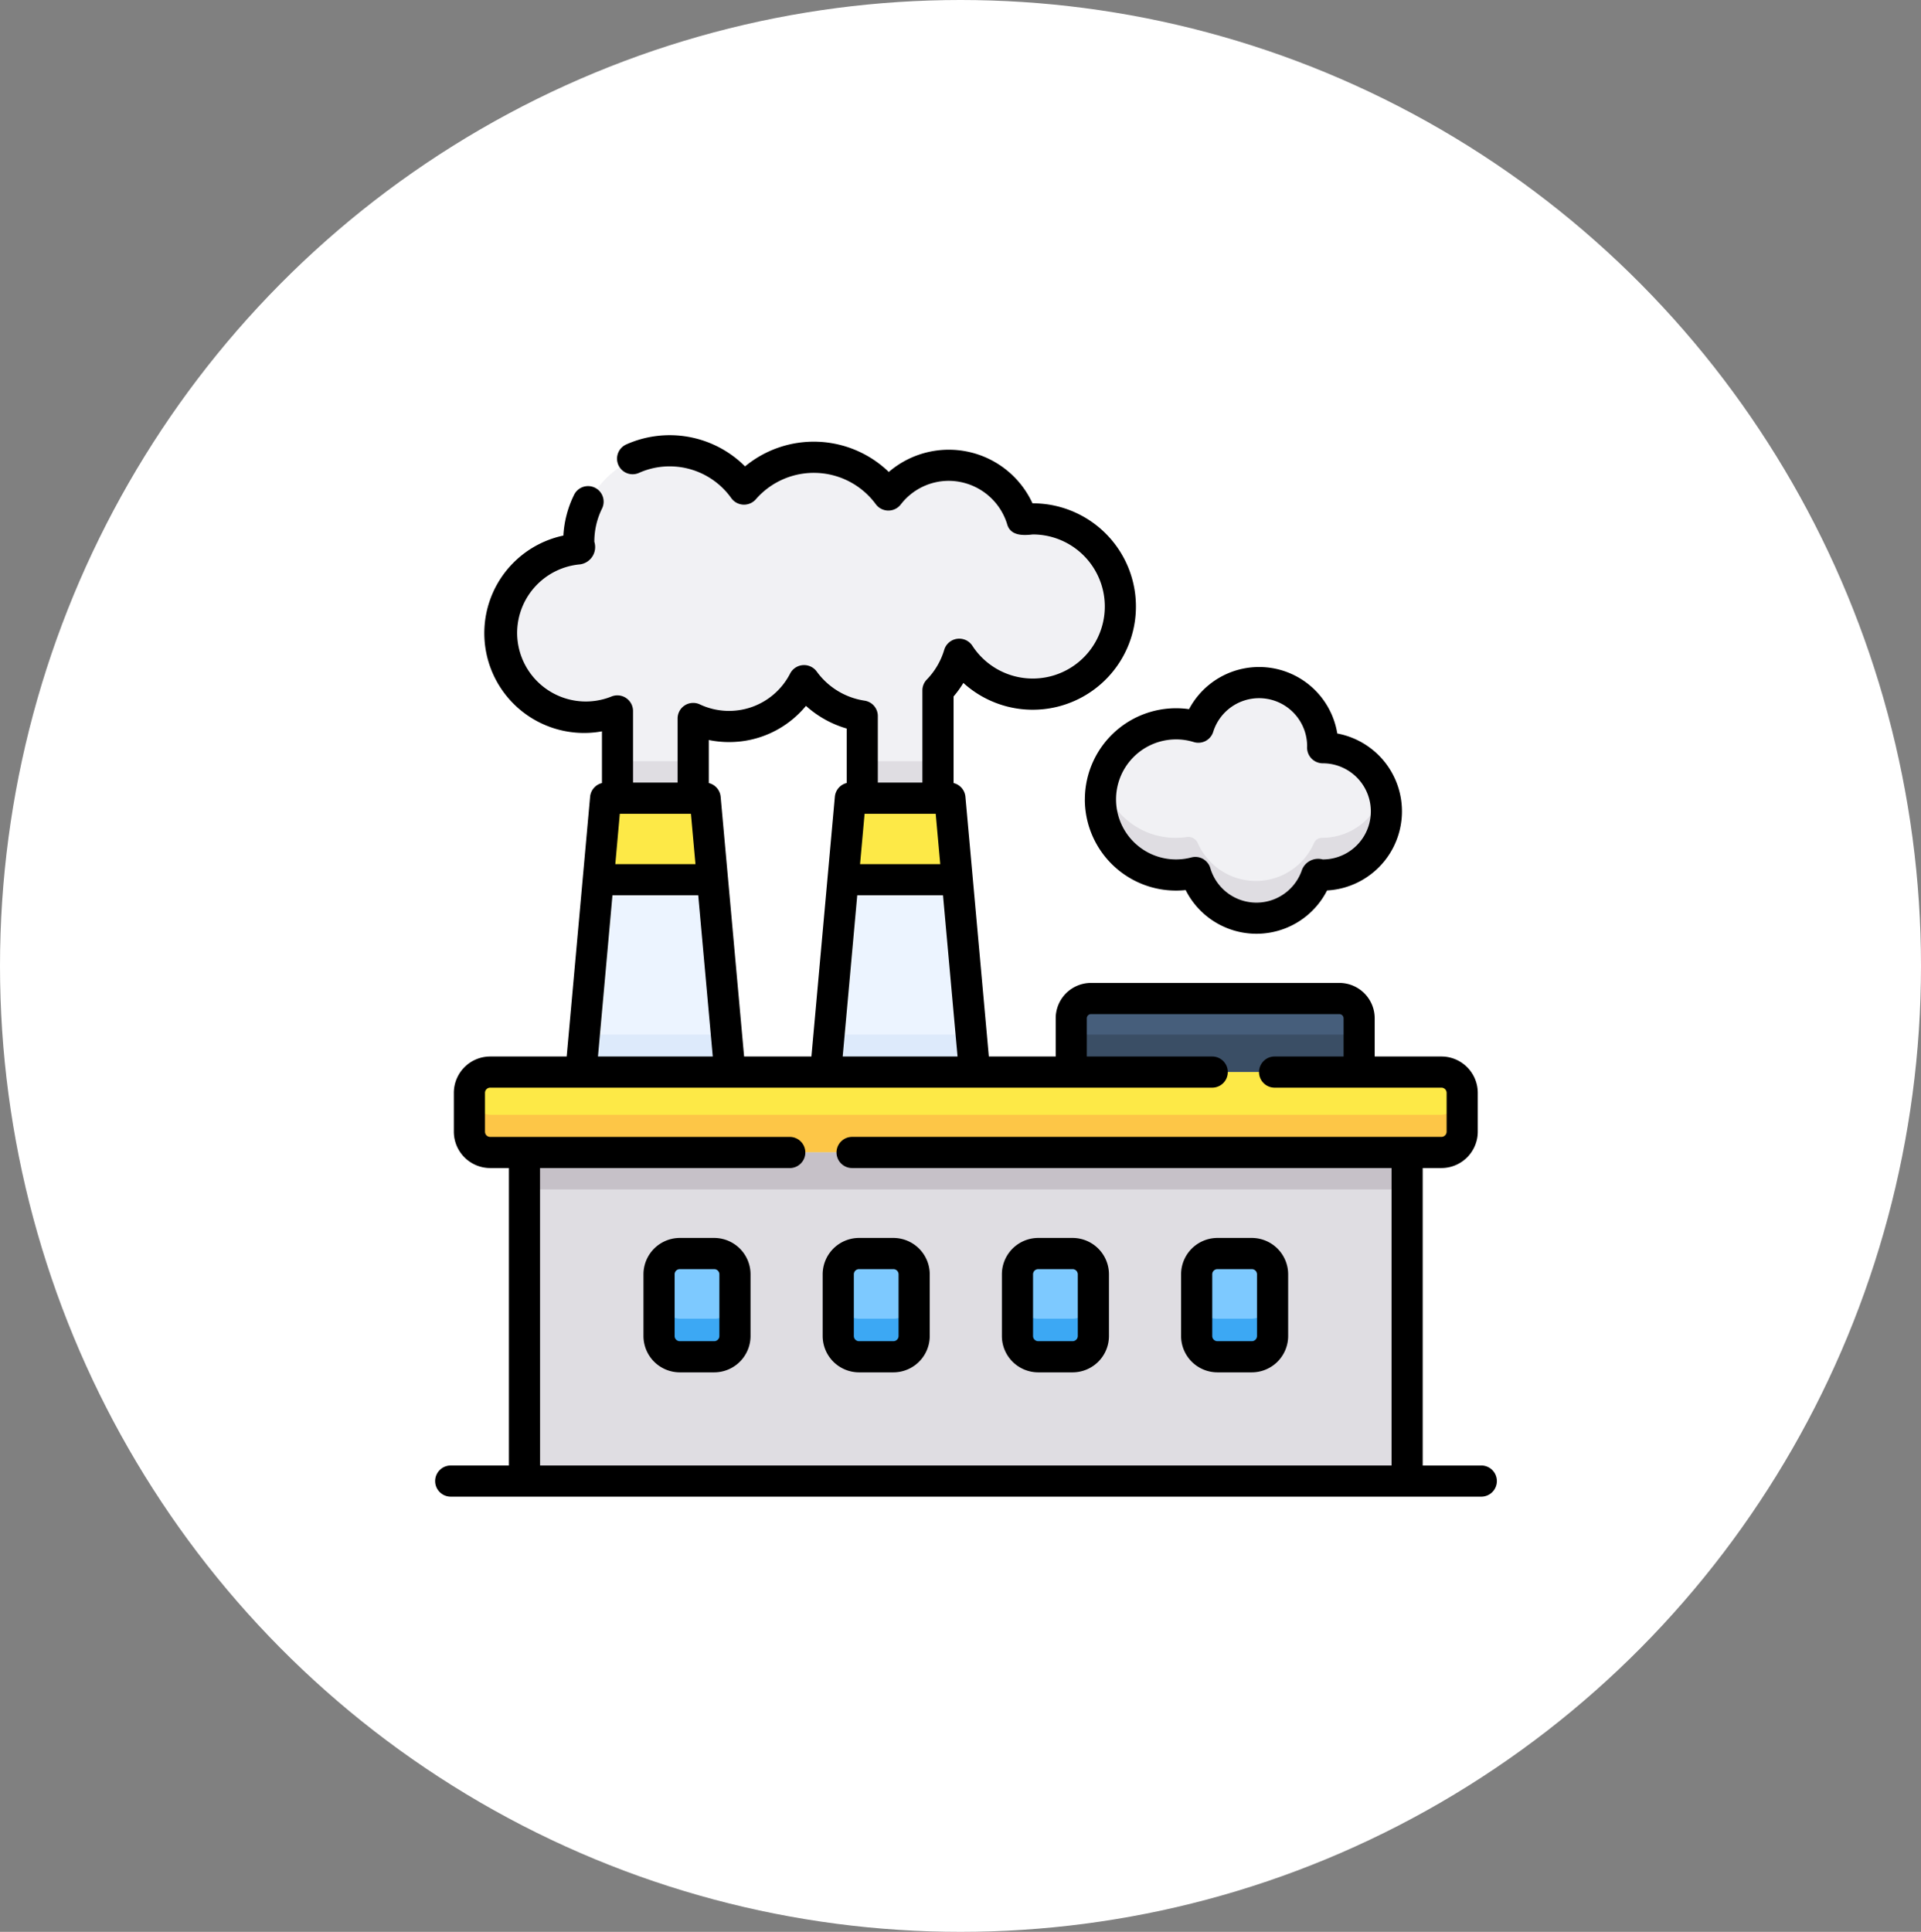 <svg xmlns="http://www.w3.org/2000/svg" width="181" height="182" viewBox="0 0 181 182">
  <rect x="0" y="0" width="181" height="182" fill="#808080" stroke="none"/>
  <g id="t2-ic4" transform="translate(-451.5 -2386)">
    <ellipse id="Ellipse_4069" data-name="Ellipse 4069" cx="90.5" cy="91" rx="90.5" ry="91" transform="translate(451.5 2386)" fill="#fff"/>
    <g id="factory" transform="translate(492.5 2427)">
      <g id="Group_96810" data-name="Group 96810" transform="translate(3.32 1.562)">
        <path id="Path_151183" data-name="Path 151183" d="M43.518,345.8h83v30.9h-83Z" transform="translate(-38.339 -279.823)" fill="#dfdde2"/>
        <path id="Path_151184" data-name="Path 151184" d="M43.518,345.8h83v3.516h-83Z" transform="translate(-38.339 -279.823)" fill="#c6c1c8"/>
        <path id="Path_151185" data-name="Path 151185" d="M108.406,307.106H18.953A1.953,1.953,0,0,0,17,309.059v3.651a1.953,1.953,0,0,0,1.953,1.953h89.453a1.953,1.953,0,0,0,1.953-1.953v-3.651A1.953,1.953,0,0,0,108.406,307.106Z" transform="translate(-17 -248.687)" fill="#fde947"/>
        <path id="Path_151186" data-name="Path 151186" d="M108.406,319.752H18.953A1.953,1.953,0,0,1,17,317.8v3.516a1.953,1.953,0,0,0,1.953,1.953h89.453a1.953,1.953,0,0,0,1.953-1.953V317.8A1.953,1.953,0,0,1,108.406,319.752Z" transform="translate(-17 -257.291)" fill="#fdc647"/>
        <path id="Path_151187" data-name="Path 151187" d="M333.833,278.594H306.761v-5.061a1.859,1.859,0,0,1,1.859-1.859h23.353a1.859,1.859,0,0,1,1.859,1.859Z" transform="translate(-250.167 -220.175)" fill="#465e7b"/>
        <path id="Path_151188" data-name="Path 151188" d="M306.761,289.106h27.072v3.516H306.761Z" transform="translate(-250.167 -234.202)" fill="#3a4e65"/>
        <path id="Path_151189" data-name="Path 151189" d="M72.318,214.487l-1.632,18.09H84.692l-1.631-18.09Z" transform="translate(-60.2 -174.158)" fill="#ecf4ff"/>
        <path id="Path_151190" data-name="Path 151190" d="M70.686,292.622H84.692l-.317-3.516H71Z" transform="translate(-60.2 -234.202)" fill="#ddeafb"/>
        <path id="Path_151191" data-name="Path 151191" d="M190.156,214.487l-1.631,18.09h14.006l-1.632-18.09Z" transform="translate(-155.024 -174.158)" fill="#ecf4ff"/>
        <path id="Path_151192" data-name="Path 151192" d="M188.525,292.622h14.006l-.317-3.516H188.842Z" transform="translate(-155.024 -234.202)" fill="#ddeafb"/>
        <path id="Path_151193" data-name="Path 151193" d="M341.721,125.718h0c0-.048,0-.095,0-.143a5.984,5.984,0,0,0-11.694-1.79,7.108,7.108,0,1,0-.28,13.663,5.983,5.983,0,0,0,11.416.21c.184.017.37.027.558.027a5.983,5.983,0,0,0,0-11.967Z" transform="translate(-261.479 -97.797)" fill="#f1f1f4"/>
        <path id="Path_151194" data-name="Path 151194" d="M341.723,172.185H341.7a.8.8,0,0,0-.73.486,5.983,5.983,0,0,1-10.946.02.985.985,0,0,0-1.046-.583,7.111,7.111,0,0,1-7.936-5.272,7.109,7.109,0,0,0,8.709,8.629,5.983,5.983,0,0,0,11.416.21c.184.017.37.027.558.027a5.987,5.987,0,0,0,5.72-7.741A5.987,5.987,0,0,1,341.723,172.185Z" transform="translate(-261.48 -135.813)" fill="#dfdde2"/>
        <path id="Path_151195" data-name="Path 151195" d="M82.475,14.406a8.29,8.29,0,0,0-1.01.064,7.191,7.191,0,0,0-12.571-2.311,8.693,8.693,0,0,0-13.579-.551,8.555,8.555,0,0,0-15.535,4.95c0,.224.011.445.028.664a7.921,7.921,0,1,0,3.621,15.236v8.208h7.121V33.171A7.922,7.922,0,0,0,60.97,29.61a8.235,8.235,0,0,0,5.472,3.334v7.722h7.121V30.536a8.236,8.236,0,0,0,2-3.414,8.239,8.239,0,1,0,6.915-12.716Z" transform="translate(-29.499 -8)" fill="#f1f1f4"/>
        <path id="Path_151196" data-name="Path 151196" d="M89.783,182.911l-.691-7.664h-9.36l-.691,7.664Z" transform="translate(-66.923 -142.582)" fill="#fde947"/>
        <path id="Path_151197" data-name="Path 151197" d="M207.621,182.911l-.691-7.664h-9.36l-.691,7.664Z" transform="translate(-161.746 -142.582)" fill="#fde947"/>
        <path id="Path_151198" data-name="Path 151198" d="M88.312,157.247h7.121v3.516H88.312Z" transform="translate(-74.384 -128.097)" fill="#dfdde2"/>
        <path id="Path_151199" data-name="Path 151199" d="M206.151,157.247h7.121v3.516h-7.121Z" transform="translate(-169.207 -128.097)" fill="#dfdde2"/>
        <g id="Group_96808" data-name="Group 96808" transform="translate(17.832 75.48)">
          <path id="Path_151200" data-name="Path 151200" d="M113.486,404.167h-3.232a1.953,1.953,0,0,1-1.953-1.953v-5.8a1.953,1.953,0,0,1,1.953-1.953h3.232a1.953,1.953,0,0,1,1.953,1.953v5.8A1.953,1.953,0,0,1,113.486,404.167Z" transform="translate(-108.301 -394.46)" fill="#7dc9ff"/>
          <path id="Path_151201" data-name="Path 151201" d="M199.77,404.167h-3.232a1.953,1.953,0,0,1-1.953-1.953v-5.8a1.953,1.953,0,0,1,1.953-1.953h3.232a1.953,1.953,0,0,1,1.953,1.953v5.8A1.953,1.953,0,0,1,199.77,404.167Z" transform="translate(-177.733 -394.46)" fill="#7dc9ff"/>
          <path id="Path_151202" data-name="Path 151202" d="M286.053,404.167h-3.232a1.953,1.953,0,0,1-1.953-1.953v-5.8a1.953,1.953,0,0,1,1.953-1.953h3.232a1.953,1.953,0,0,1,1.953,1.953v5.8A1.953,1.953,0,0,1,286.053,404.167Z" transform="translate(-247.164 -394.46)" fill="#7dc9ff"/>
          <path id="Path_151203" data-name="Path 151203" d="M372.337,404.167h-3.232a1.953,1.953,0,0,1-1.953-1.953v-5.8a1.953,1.953,0,0,1,1.953-1.953h3.232a1.953,1.953,0,0,1,1.953,1.953v5.8A1.953,1.953,0,0,1,372.337,404.167Z" transform="translate(-316.595 -394.46)" fill="#7dc9ff"/>
        </g>
        <g id="Group_96809" data-name="Group 96809" transform="translate(17.832 79.719)">
          <path id="Path_151204" data-name="Path 151204" d="M113.486,418.112h-3.232a1.953,1.953,0,0,1-1.953-1.953v3.516a1.953,1.953,0,0,0,1.953,1.953h3.232a1.953,1.953,0,0,0,1.953-1.953v-3.516A1.953,1.953,0,0,1,113.486,418.112Z" transform="translate(-108.301 -416.159)" fill="#3ca8f4"/>
          <path id="Path_151205" data-name="Path 151205" d="M199.77,418.112h-3.232a1.953,1.953,0,0,1-1.953-1.953v3.516a1.953,1.953,0,0,0,1.953,1.953h3.232a1.953,1.953,0,0,0,1.953-1.953v-3.516A1.953,1.953,0,0,1,199.77,418.112Z" transform="translate(-177.733 -416.159)" fill="#3ca8f4"/>
          <path id="Path_151206" data-name="Path 151206" d="M286.053,418.112h-3.232a1.953,1.953,0,0,1-1.953-1.953v3.516a1.953,1.953,0,0,0,1.953,1.953h3.232a1.953,1.953,0,0,0,1.953-1.953v-3.516A1.953,1.953,0,0,1,286.053,418.112Z" transform="translate(-247.164 -416.159)" fill="#3ca8f4"/>
          <path id="Path_151207" data-name="Path 151207" d="M372.337,418.112h-3.232a1.953,1.953,0,0,1-1.953-1.953v3.516a1.953,1.953,0,0,0,1.953,1.953h3.232a1.953,1.953,0,0,0,1.953-1.953v-3.516A1.953,1.953,0,0,1,372.337,418.112Z" transform="translate(-316.595 -416.159)" fill="#3ca8f4"/>
        </g>
      </g>
      <g id="Group_96811" data-name="Group 96811" transform="translate(0 0)">
        <path id="Path_151208" data-name="Path 151208" d="M98.532,97.065H93.049V69.041h1.765a3.429,3.429,0,0,0,3.425-3.425V61.958a3.429,3.429,0,0,0-3.425-3.425H88.526v-3.6A3.334,3.334,0,0,0,85.2,51.6H61.8a3.334,3.334,0,0,0-3.33,3.33v3.6h-6.3L49.963,34.065a1.467,1.467,0,0,0-1.116-1.293V24.615a9.79,9.79,0,0,0,.923-1.276A9.723,9.723,0,1,0,56.308,6.418h-.025A8.679,8.679,0,0,0,42.743,3.464,10.172,10.172,0,0,0,29.2,2.939,10.043,10.043,0,0,0,18.007.871a1.468,1.468,0,0,0,1.2,2.68,7.048,7.048,0,0,1,2.9-.615,7.125,7.125,0,0,1,5.8,3,1.478,1.478,0,0,0,2.3.112,7.243,7.243,0,0,1,11.315.46,1.477,1.477,0,0,0,2.343.029A5.7,5.7,0,0,1,48.4,4.3a5.777,5.777,0,0,1,5.492,4.072c.3,1.116,1.492,1.087,2.417.978a6.788,6.788,0,1,1-5.7,10.475,1.477,1.477,0,0,0-2.639.385,6.811,6.811,0,0,1-1.645,2.812,1.467,1.467,0,0,0-.415,1.022v8.681h-4.2V26.46a1.467,1.467,0,0,0-1.253-1.452,6.82,6.82,0,0,1-4.507-2.747,1.478,1.478,0,0,0-2.5.189,6.469,6.469,0,0,1-8.511,2.91,1.468,1.468,0,0,0-2.093,1.328v6.041h-4.2V25.973a1.478,1.478,0,0,0-2.019-1.36,6.47,6.47,0,0,1-8.9-6,6.5,6.5,0,0,1,5.939-6.446A1.647,1.647,0,0,0,15,10.042a7.037,7.037,0,0,1,.712-3.105,1.468,1.468,0,1,0-2.639-1.285,9.921,9.921,0,0,0-.992,3.805A9.4,9.4,0,0,0,15.717,27.9v4.873A1.467,1.467,0,0,0,14.6,34.065L12.394,58.533H5.186a3.429,3.429,0,0,0-3.425,3.425v3.658a3.429,3.429,0,0,0,3.425,3.425H6.951V97.064H1.468a1.468,1.468,0,0,0,0,2.936H98.532a1.468,1.468,0,1,0,0-2.935Zm-58.068-61.4h6.7l.428,4.744H40.036Zm-.693,7.679h8.081l1.37,15.189H38.4ZM27.7,28.91A9.362,9.362,0,0,0,34.941,25.5a9.8,9.8,0,0,0,3.836,2.135v5.132a1.467,1.467,0,0,0-1.116,1.293L35.454,58.533H29.11L26.9,34.065a1.467,1.467,0,0,0-1.116-1.293V28.716A9.409,9.409,0,0,0,27.7,28.91ZM17.4,35.665h6.7l.428,4.744H16.976Zm-.693,7.679h8.081l1.37,15.189H15.341Zm-6.825,25.7h23.53a1.468,1.468,0,1,0,0-2.936H5.186a.49.49,0,0,1-.489-.489V61.958a.49.49,0,0,1,.489-.489H73.218a1.468,1.468,0,1,0,0-2.936H61.4v-3.6a.4.4,0,0,1,.395-.395H85.2a.4.4,0,0,1,.395.395v3.6h-6.5a1.468,1.468,0,1,0,0,2.936H94.814a.49.49,0,0,1,.489.489v3.658a.49.49,0,0,1-.489.489H39.287a1.468,1.468,0,1,0,0,2.936H90.114V97.064H9.886Z" transform="translate(0 0)"/>
        <path id="Path_151209" data-name="Path 151209" d="M107.161,387.216h-3.238a3.429,3.429,0,0,0-3.425,3.425v5.812a3.429,3.429,0,0,0,3.425,3.425h3.238a3.429,3.429,0,0,0,3.425-3.425v-5.812A3.429,3.429,0,0,0,107.161,387.216Zm.489,9.237a.49.49,0,0,1-.489.489h-3.238a.49.49,0,0,1-.489-.489v-5.812a.49.49,0,0,1,.489-.489h3.238a.49.49,0,0,1,.489.489Z" transform="translate(-80.869 -311.588)"/>
        <path id="Path_151210" data-name="Path 151210" d="M193.614,387.216h-3.238a3.429,3.429,0,0,0-3.425,3.425v5.812a3.429,3.429,0,0,0,3.425,3.425h3.238a3.429,3.429,0,0,0,3.425-3.425v-5.812A3.429,3.429,0,0,0,193.614,387.216Zm.489,9.237a.49.49,0,0,1-.489.489h-3.238a.49.49,0,0,1-.489-.489v-5.812a.49.49,0,0,1,.489-.489h3.238a.49.49,0,0,1,.489.489Z" transform="translate(-150.437 -311.588)"/>
        <path id="Path_151211" data-name="Path 151211" d="M280.066,387.216h-3.238a3.429,3.429,0,0,0-3.425,3.425v5.812a3.429,3.429,0,0,0,3.425,3.425h3.238a3.429,3.429,0,0,0,3.425-3.425v-5.812A3.429,3.429,0,0,0,280.066,387.216Zm.489,9.237a.49.49,0,0,1-.489.489h-3.238a.49.49,0,0,1-.489-.489v-5.812a.49.49,0,0,1,.489-.489h3.238a.49.49,0,0,1,.489.489Z" transform="translate(-220.004 -311.588)"/>
        <path id="Path_151212" data-name="Path 151212" d="M366.519,387.216h-3.238a3.429,3.429,0,0,0-3.425,3.425v5.812a3.429,3.429,0,0,0,3.425,3.425h3.238a3.429,3.429,0,0,0,3.425-3.425v-5.812A3.429,3.429,0,0,0,366.519,387.216Zm.489,9.237a.49.49,0,0,1-.489.489h-3.238a.49.49,0,0,1-.489-.489v-5.812a.49.49,0,0,1,.489-.489h3.238a.49.49,0,0,1,.489.489Z" transform="translate(-289.572 -311.588)"/>
        <path id="Path_151213" data-name="Path 151213" d="M313.431,124.283a8.59,8.59,0,0,0,9.5,8.541,7.462,7.462,0,0,0,13.322.037,7.463,7.463,0,0,0,.963-14.788,7.466,7.466,0,0,0-13.966-2.292,8.594,8.594,0,0,0-9.816,8.5Zm8.589-5.654a5.652,5.652,0,0,1,1.672.251,1.467,1.467,0,0,0,1.834-.963,4.528,4.528,0,0,1,8.848,1.355,1.483,1.483,0,0,0,1.485,1.611,4.527,4.527,0,0,1-.017,9.055,1.632,1.632,0,0,0-1.951.976,4.527,4.527,0,0,1-8.638-.158,1.47,1.47,0,0,0-1.784-1.006,5.654,5.654,0,1,1-1.45-11.12Z" transform="translate(-252.214 -89.971)"/>
      </g>
    </g>
  </g>
</svg>
